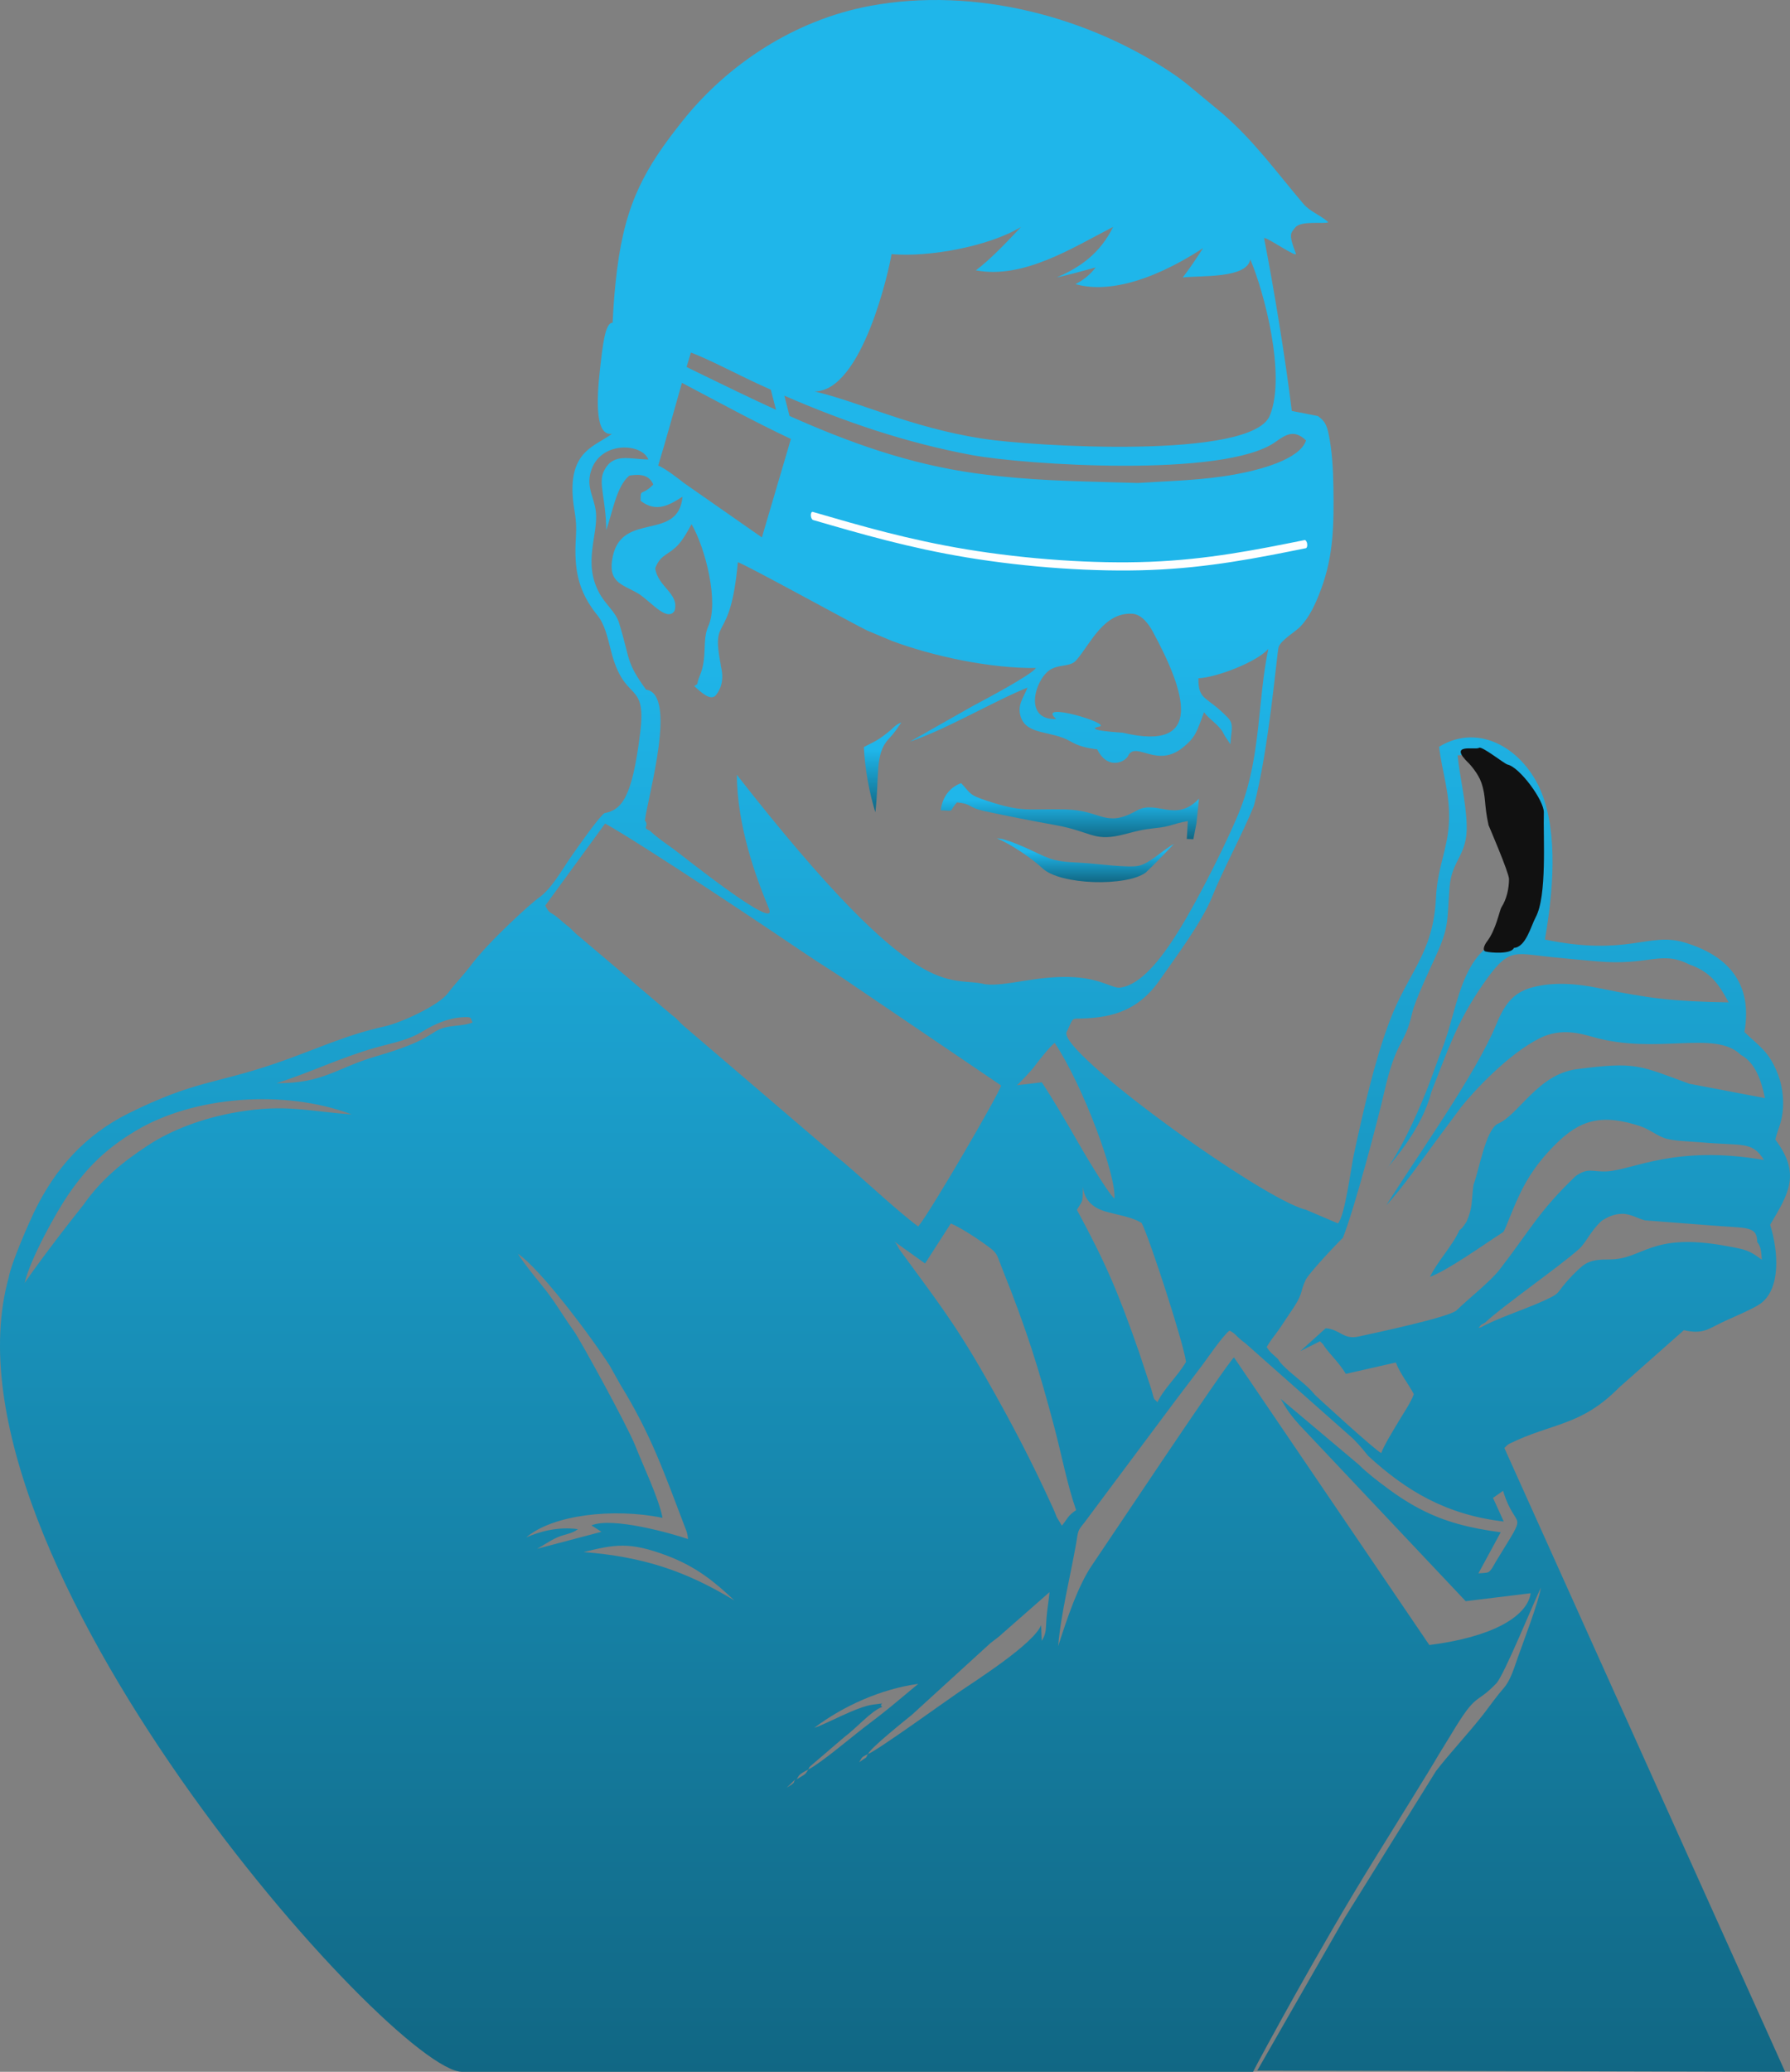 <svg width="592" height="685" viewBox="0 0 592 685" fill="none" xmlns="http://www.w3.org/2000/svg">
<rect x="0" y="0" width="592" height="685" fill="#808080" stroke="none"/>
<path fill-rule="evenodd" clip-rule="evenodd" d="M260.218 591.051L262.976 588.346C262.18 589.756 263.014 588.979 261.872 589.995C261.755 590.1 260.544 590.795 260.218 591.051ZM193.007 513.155C212.462 514.679 226.715 519.325 242.859 529.15C236.536 523.161 230.394 518.042 220.61 514.348C208.152 509.648 203.314 510.635 193.007 513.155ZM171.28 414.545C173.007 417.271 176.561 421.784 178.951 424.662C183.53 430.176 186.036 434.903 189.695 439.937C191.924 443.005 207.699 471.824 210.14 478.088C212.614 484.439 217.827 495.213 219.119 501.837C202.812 498.497 182.684 500.856 174.059 508.314C178.511 506.306 184.794 504.683 191.139 505.594C189.059 507.195 186.695 507.192 184.043 508.425C181.719 509.504 179.535 511.058 177.603 512.085L198.912 506.456L195.608 504.335C202.467 501.434 222.076 506.981 227.563 508.858C227.309 506.859 227.253 506.797 226.541 504.938C219.606 486.842 215.469 474.564 205.173 457.807L201.658 451.535C195.497 441.878 178.477 419.247 171.28 414.545ZM2.877 422.388C3.721 417.499 9.687 404.056 11.233 400.836C18.271 386.192 28.306 375.141 42.629 368.049C64.472 357.237 70.95 358.478 91.108 351.602C103.189 347.481 114.461 342.122 127.061 339.395C132.653 338.184 145.096 332.423 148.125 328.389C150.539 325.174 153.264 322.47 155.719 319.184C161.818 311.019 175.965 298.359 178.016 296.961C182.231 294.087 185.498 288.157 188.425 283.896C191.733 279.079 198.194 270.043 199.88 268.863C205.609 267.746 209.055 263.927 211.725 242.291C213.924 224.472 206.527 232.958 202.061 215.13C200.888 210.446 199.915 206.32 197.624 203.492C191.199 195.567 189.77 188.316 190.462 177.687C190.918 170.695 189.593 168.858 189.358 163.077C188.779 148.757 197.301 147.358 202.377 143.43C196.897 144.22 197.25 132.592 198.432 122.096C199.333 114.1 200.138 106.595 202.614 106.709C202.866 101.022 203.311 95.227 204.08 89.127C206.901 66.711 213.525 55.311 225.736 39.976C240.735 21.136 262.886 6.611 287.642 1.974C322.452 -4.547 360.384 5.617 388.363 24.667C390.224 25.934 390.898 26.524 392.54 27.777L404.112 37.371C414.857 46.654 422.201 56.973 431.052 67.378C433.259 69.971 436.338 70.893 439.321 73.455C438.192 74.21 430.166 72.747 428.303 75.304C427.057 77.014 425.926 77.055 428.563 83.788C429.274 85.604 418.848 78.232 418.06 78.718C421.187 94.676 425.125 118.467 427.23 135.865L435.85 137.552C437.983 139.086 438.737 140.281 439.414 143.521C440.557 148.99 440.901 155.199 440.988 160.923C441.183 173.55 441.028 183.686 436.922 194.782C435.113 199.672 433.094 203.936 430.196 207.028C428.392 208.953 423.615 211.616 422.87 213.961C422.296 215.762 419.691 247.803 414.684 266.462C410.931 275.708 404.411 287.682 400.82 296.632C397.485 304.944 388.755 316.573 383.49 324.116C375.705 335.269 365.835 336.646 356.133 336.784C354.316 336.809 354.593 337.542 352.771 341.174C349.577 347.539 417.616 396.652 431.904 399.977L442.484 404.489C444.79 402.194 446.841 385.93 447.753 381.718C450.967 366.877 454.59 350.779 459.646 337.444C465.707 321.457 474.012 315.329 474.909 296.908C475.396 286.887 478.627 281.06 479.165 272.62C479.798 262.652 476.944 255.559 475.945 246.907C489.509 238.617 504.156 248.082 509.759 261.905C515.448 275.941 513.558 295.558 510.94 310.642C538.214 316.29 545.22 308.147 556.837 311.535C571.499 315.814 579.756 325.151 576.925 341.21C581.557 345.771 585.018 347.402 588.019 355.223C589.266 358.476 589.894 362.3 589.686 366.172C589.424 371.037 588.032 373.102 587.135 376.758C595.59 388.054 591.711 394.384 585.429 404.938C588.18 413.769 589.026 426.229 582.128 431.096C579.853 432.699 573.455 435.408 570.364 436.82C565.004 439.272 563.506 441.287 556.901 439.791L535.49 458.737C522.81 471.611 513.451 470.33 499.178 477.346C498.678 477.592 498.116 478.109 497.544 478.773L540.969 575.226L590.392 685C590.392 685 453.936 684.613 415.819 684.581L444.727 634.088L474.923 585.562C479.517 579.587 485.91 572.823 490.572 566.812C492.973 563.718 494.843 560.957 497.273 558.194C499.583 555.57 500.669 551.702 502.083 547.716C503.948 542.46 508.862 529.613 509.618 524.931C507.191 529.874 497.426 553.872 494.908 556.524C487.943 563.858 488.633 558.898 480.121 573.116C478.144 576.418 476.331 579.197 474.336 582.634C473.007 584.925 463.631 600.066 454.061 615.501C436.591 643.678 416.647 680.619 414.434 684.972L414.43 684.98L414.426 684.987L414.422 684.993L414.419 685H414.344H414.187H414.122H413.955H413.757H413.723H413.49H413.258H413.254H413.026H412.794H412.617H412.561H412.33H412.097H411.865H411.853H411.633H411.402H411.169H410.965H410.939H410.707H410.476H410.245H410.013H409.959H409.782H409.551H409.32H409.091H408.861H408.839H408.631H408.402H408.172H407.943H407.714H407.608H407.486H407.259H407.03H406.804H406.576H406.35H406.275H406.123H405.897H405.672H405.447H405.222H404.998H404.84H404.775H404.552H404.329H404.107H403.886H403.665H403.444H403.311H403.224H403.006H402.786H402.568H402.351H402.134H401.918H401.703H401.691H401.487H401.273H401.061H400.848H400.636H400.424H400.213H400.004H310.624H152.826C130.028 685 -22.704 514.118 2.877 422.388ZM27.646 398.283C33.39 390.076 40.513 384.215 48.927 378.701C57.106 373.34 67.577 369.532 78.645 367.664C94.589 364.974 101.819 367.444 116.317 368.457C93.81 359.99 63.843 362.469 44.817 373.915C34.943 379.855 28.729 386.053 22.696 394.806C18.529 400.852 9.926 416.384 8.151 424.223C8.07 424.215 15.058 414.084 27.646 398.283ZM449.346 484.221C452.312 487.147 455.426 489.513 458.923 492.103L459.471 492.504L459.486 492.516L459.49 492.518L459.497 492.522L460.037 492.915L460.046 492.921L460.053 492.925L460.239 493.06L460.426 493.193L460.603 493.319L460.612 493.326L460.798 493.457L461.141 493.699L461.158 493.71L461.169 493.718L461.178 493.724L461.539 493.975L461.709 494.093L461.724 494.103L461.909 494.229L462.092 494.356L462.259 494.469L462.276 494.481L462.308 494.502L462.644 494.727L462.807 494.838L462.828 494.85L463.01 494.972L463.193 495.093L463.353 495.198L463.376 495.213L463.558 495.333L463.741 495.451L463.752 495.458L464.061 495.657L464.105 495.685L464.287 495.802L464.439 495.9L464.468 495.917L464.65 496.032L464.831 496.145L464.854 496.16L465.082 496.302L465.384 496.489L465.555 496.594L465.735 496.703L465.916 496.812L466.06 496.9L466.096 496.921L466.277 497.028L466.457 497.136L466.466 497.141L466.818 497.347L466.998 497.453L467.355 497.657L467.358 497.66L467.537 497.763L467.718 497.864L467.897 497.965L468.078 498.066L468.258 498.165L468.437 498.264L468.617 498.362L468.976 498.557L469.157 498.654L469.337 498.749L469.516 498.844L469.696 498.938L469.82 499.003L469.876 499.031L470.057 499.124C477.857 503.127 485.81 505.221 496.322 506.618L488.94 520.211C492.059 519.896 492.173 520.272 493.339 518.675C493.433 518.547 493.54 518.353 493.632 518.217C494.046 517.593 494.3 517.012 494.703 516.35C505.975 497.831 501.533 507.242 497.097 492.917L493.775 495.253L497.332 503.061C478.281 500.824 465.083 492.915 452.488 481.364C450.957 479.44 449.341 477.516 447.48 475.652L412.011 444.236C408.251 441.454 409.163 441.286 406.657 439.932C404.646 441.279 398.959 449.582 397.565 451.436C394.425 455.613 391.885 458.947 388.773 463.028L358.537 503.538C356.273 506.289 356.63 506.135 355.885 510.426C354.047 520.983 350.798 533.817 349.966 544.26C352.806 535.46 356.471 524.258 361.315 517.258C364.847 512.155 405.586 450.878 408.116 448.803L472.713 543.888C492.742 541.392 504.982 534.837 506.249 526.766L484.743 529.394L429.662 471.024C425.333 466.186 424.94 464.641 423.537 462.479L449.346 484.221ZM259.399 130.825L261.125 137.529C280.726 146.265 300.575 153.45 322.769 156.503C325.471 156.875 328.102 157.193 330.685 157.466L330.686 157.467H330.687C346.131 159.105 359.833 159.168 376.33 159.687C387.538 158.955 397.495 158.842 408.486 156.852C416.572 155.388 429.903 151.922 431.937 145.617C427.925 141.722 425.017 143.869 421.776 146.157C404.84 158.108 338.729 153.66 321.5 150.473C299.667 146.432 279.127 139.405 259.399 130.825ZM256.648 135.505L254.933 128.852C253.41 128.168 251.892 127.475 250.378 126.773C243.483 123.582 234.454 118.797 228.499 116.561C228.014 118.149 227.538 119.739 227.07 121.33C228.124 121.863 229.422 122.504 231.035 123.287C239.67 127.475 248.15 131.617 256.648 135.505ZM261.573 145.128C249.549 139.499 237.263 132.739 225.527 126.572C223.047 135.273 220.344 145.227 217.678 153.928C220.166 154.962 224.425 158.294 226.206 159.696L251.98 177.688L261.573 145.128ZM267.321 585.058C266.193 586.947 266.234 586.601 263.465 588.289C264.402 586.939 263.874 586.827 267.321 585.058ZM287.05 579.93C286.017 581.777 287.279 580.376 284.159 582.645C285.263 580.855 284.72 581.116 287.05 579.93ZM267.321 585.058C267.739 584.312 267.307 584.641 268.138 583.833L279.142 574.413C283.68 570.977 287.933 565.865 291.786 564.328C290.112 563.256 294.259 562.916 288.833 563.579C283.299 564.255 273.023 570.175 269.315 571.264C278.86 564.046 291.429 558.407 303.678 556.737L294.988 563.969C292.044 566.383 289.164 568.586 285.963 571.021C281.551 574.376 271.667 582.823 267.321 585.058ZM287.05 579.93C288.062 577.786 299.171 568.937 301.639 566.915L327.526 543.3C328.995 542.096 330.256 541.343 331.589 540.025L347.109 526.404C346.826 529.255 346.35 532.113 346.113 534.857C345.806 538.429 346.202 539.87 344.528 542.496L344.329 537.311C341.876 543.506 322.628 555.72 316.949 559.587C312.798 562.413 289.618 579.143 287.05 579.93ZM295.818 410.503L305.947 417.74L314.468 404.504C317.68 405.935 322.078 408.732 325.025 410.835C330.349 414.636 329.199 413.854 331.941 420.68C335.243 428.899 338.3 437.139 341.122 445.768C343.836 454.067 346.342 463.028 348.662 471.759C350.971 480.453 353.038 491.197 355.9 499.283C353.097 501.201 353.217 501.909 351.193 504.445L349.473 501.583C348.934 500.209 348.777 499.766 348.197 498.493C341.174 483.074 334.33 470.01 325.859 455.189C315.138 436.437 308.956 428.91 297.658 413.375C296.896 412.328 296.774 411.513 295.818 410.503ZM377.585 404.375C380.24 409.511 391.617 444.611 392.246 450.295C389.458 455.055 384.953 459.044 382.796 463.61C381.303 461.968 381.951 463.479 380.786 459.371L376.614 446.785C369.82 427.403 366.014 418.25 356.161 400.001C358.468 396.266 357.912 397.65 358.19 392.348C358.474 396.482 361.197 399.211 365.336 400.47C369.093 401.613 374.527 402.344 377.585 404.375ZM491.258 438.064L489.913 438.777C489.332 439.04 490.042 438.771 489.014 439.035C490.285 437.548 489.282 438.414 491.158 437.304C496.801 431.927 515.842 418.694 522.176 413C524.677 410.751 525.924 407.117 529.701 403.656C531.425 402.481 533.805 401.333 536.475 401.323C539.375 401.312 541.56 402.888 544.082 403.485L568.908 405.395C578.167 406.023 581.164 405.674 581.162 410.678C582.438 412.089 582.503 414.205 582.687 416.501C578.37 413.301 577.442 413.165 571.115 411.994C545.583 407.263 543.562 416.488 532.126 416.416C525.618 416.373 524.189 417.565 520.77 420.942C519.591 422.106 518.156 423.664 516.924 425.199C515.416 427.08 515.349 427.704 513.095 428.855C506.541 432.2 498.147 434.707 491.258 438.064ZM473.361 361.132C478.882 347.069 481.846 337.905 490.319 325.646C498.927 313.192 500.361 315.118 512.75 316.403C517.879 316.936 522.933 317.391 528.173 317.852C545.545 319.377 549.243 314.134 558.62 318.846C565.618 321.316 568.261 325.025 571.72 331.426C552.974 331.056 546.099 330.239 528.581 326.666C521.484 325.218 513.765 324.578 506.738 326.463C500.078 328.249 497.391 332.56 494.788 338.859C487.986 355.311 468.807 382.008 458.503 398.478C463.631 392.979 470.067 383.838 475.014 377.103L483.251 366.016C487.329 360.895 498.788 348.437 509.358 343.203C516.336 339.749 522.928 341.77 526.75 342.835C547.966 348.942 567.157 340.319 575.743 348.776C580.6 351.376 582.591 357.528 583.715 363.074L558.694 358.318C542.161 352.279 541.126 350.924 521.421 353.512C508.497 355.208 502.102 368.894 495.268 371.584C491.256 373.907 489.243 386.691 487.323 391.74C486.571 397.241 487.157 399.112 485.011 403.95C484.23 405.002 483.747 406.074 482.691 406.696C480.364 411.952 475.273 417.179 472.943 422.164C478.917 419.961 490.657 411.534 497.149 407.353C497.755 406.964 500.451 398.914 503.592 392.869C506.8 386.696 510.472 382.501 512.854 379.974C520.884 371.455 527.652 367.919 540.764 371.81C545.177 372.995 546.847 374.832 550.153 376.172C552.878 377.275 559.075 377.379 562.444 377.681C576.629 378.955 579.37 377.189 583.398 383.526C554.021 378.442 539.939 386.852 531.49 387.289C526.484 387.549 525.373 385.899 521.139 388.82C508.746 400.675 505.973 406.853 495.913 419.815C492.853 423.756 485.309 429.695 481.772 433.196C479.484 435.463 455.274 440.601 449.29 441.904C444.232 443.006 443.321 439.561 438.443 439.156L430.074 446.711L436.547 443.472C438.017 444.767 437.494 444.526 438.548 445.891C440.547 448.481 442.712 450.43 445.11 454.236L461.621 450.485C463.154 454.352 465.864 457.617 467.59 460.951C466.636 463.72 463.997 467.477 462.283 470.41C460.86 472.844 457.482 478.232 456.832 480.447C454.617 479.394 435.016 461.335 434.972 461.283C433.186 459.173 432.814 458.897 430.94 457.235C429.072 455.579 423.727 451.557 422.685 449.356C421.031 447.74 420.042 447.263 418.936 445.359C420.059 443.386 421.214 441.982 422.585 440.122C423.721 438.58 424.935 436.581 426.107 434.904C431.578 427.073 429.567 427.939 431.823 423.159C432.837 421.013 442.051 411.227 444.124 409.265C447.965 399.662 455.754 370.095 457.788 361.137C461.869 343.163 464.524 346.026 466.987 335.118C468.042 330.577 472.846 320.561 474.941 315.932C479.306 306.289 478.528 304.759 479.413 293.302C480.119 284.165 485.436 282.881 485.07 272.59C484.799 264.975 482.85 257.226 482.056 249.736L485.75 249.515C488.961 249.698 489.538 249.248 494.646 252.015C496.516 253.027 496.618 253.488 498.056 254.842C503.204 259.69 506.317 269.74 506.6 277.685C506.874 287.462 510.351 289.431 504.415 309.211C483.138 309.447 482.864 331.889 477.002 346.646C475.05 351.56 473.49 356.412 471.556 361.183C462.921 382.482 457.252 388.005 458.968 385.933C460.769 383.759 470.253 373.168 473.361 361.132ZM336.27 358.822C336.858 358.504 341.169 353.876 341.92 352.846C343.269 350.996 347.147 346.08 348.812 344.806C358.354 359.137 369.313 389.042 368.567 396.283C366.161 394.136 358.423 381.035 356.339 377.371C352.952 371.419 347.969 362.975 344.547 357.843L336.27 358.822ZM91.484 358.137C102.454 354.671 112.461 349.722 123.905 346.474C130.473 344.608 134.765 344.075 140.132 340.798C143.555 338.707 148.136 336.611 152.87 336.342C156.334 336.146 155.393 336.461 156.293 338.045C153.765 339.148 150.013 338.984 147.105 339.734C142.01 341.047 143.238 343.788 124.491 349.22C111.288 353.047 107.006 358.237 91.484 358.137ZM200.128 272.284C212.723 279.336 254.299 307.118 266.099 315.142C271.604 318.887 277.088 322.139 282.832 326.169L331.096 358.894C330.554 361.427 307.715 400.686 303.67 405.518C295.135 399.125 283.086 387.401 276.363 382.185L226.023 339.113C224.276 337.575 224.203 337.066 222.247 335.631L191.44 309.518C189.799 308.284 189.288 307.337 187.626 306.076C186.124 304.937 185.208 303.942 183.64 302.776C181.64 301.288 181.838 302.206 180.328 299.413L200.128 272.284ZM213.665 228.018C206.917 218.68 208.579 218.428 204.703 205.846C203.637 202.383 200.378 199.988 198.31 196.261C192.553 185.884 198.022 176.771 197.046 168.971C196.48 164.449 193.926 161.238 195.337 156.128C198.226 145.663 212.252 146.415 214.438 151.922C208.056 151.861 202.551 149.499 199.6 156.051C197.878 159.876 200.379 164.818 200.506 175.278C202.635 169.152 203.916 160.691 208.156 157.241C212.069 156.61 214.768 157.183 216.061 160.194C212.168 164.206 211.823 161.184 211.863 165.571C217.177 169.745 221.724 166.749 225.731 164.218C224.35 179.086 205.91 169.067 202.683 183.852C200.781 192.571 205.684 193.128 210.89 196.123C214.883 198.42 220.498 205.823 223.077 202.001C224.799 196.245 217.616 194.175 216.693 187.892C218.34 183.656 220.298 183.741 223.288 181.123C225.39 179.284 227.024 176.388 228.72 173.312C233.366 181.344 237.813 199.135 234.244 207.061C232.165 211.676 234.004 217.166 231.504 223.259C230.028 226.856 231.323 225.774 229.607 226.825C231.782 228.831 235.062 231.958 236.777 229.83C240.516 225.195 238.041 219.712 238.388 219.85C235.027 202.626 241.494 213.796 244.022 185.908C245.332 185.933 283.974 207.231 286.83 208.485L295.02 211.92C308.715 217.021 327.448 221.016 342.645 220.867C340.599 223.459 325.649 231.328 321.651 233.465L300.893 245.23C313.003 241.168 329.373 231.466 339.807 227.356C338.685 230.512 336.204 233.041 337.641 237.157C339.717 243.108 347.828 241.545 353.831 245.022C356.722 246.697 359.138 247.272 362.865 247.76C365.967 253.988 370.817 252.38 372.484 250.717C373.218 249.984 373.047 249.853 373.368 249.406C376.189 245.489 382.772 253.853 391.053 247.271C395.512 243.724 395.746 241.976 398.22 235.467C399.389 237.184 401.392 238.503 403.032 240.263C404.226 241.547 404.234 241.755 405.078 243.311L406.913 246.059L407.106 243.836C407.466 240.764 407.85 239.09 406.038 237.232C398.822 229.829 396.332 231.756 396.335 224.262C402.443 223.964 415.489 218.942 419.462 214.574C415.927 231.531 417.022 249.704 410.366 267.09C406.828 276.333 396.593 296.88 389.797 307.789C383.666 317.63 377.193 325.598 370.539 326.53C367.824 326.91 363.997 323.296 353.683 323.02C342.281 322.716 332.432 326.234 325.807 325.431C313.484 322.298 304.676 334.122 243.688 256.165C243.829 273.079 249.8 289.594 254.316 300.44C257.72 308.615 225.265 282.516 222.594 280.601C220.005 278.748 216.937 276.653 214.913 274.633C212.1 273.569 214.894 273.235 213.27 271.267C214.49 262.521 224.045 229.451 213.665 228.018ZM348.171 220.988C351.221 219.592 354.336 220.489 356.176 218.017C360.593 212.902 365.055 202.335 374.528 202.928C377.791 203.133 380.199 206.886 381.138 208.614C392.095 228.755 398.603 248.791 371.301 242.247C371.301 242.247 357.664 241.484 363.601 240.224C367.898 239.312 342.283 231.6 349.309 237.724C337.736 238.227 342.738 223.113 348.171 220.988ZM413.491 85.744C418.09 96.462 425.361 124.014 420.022 137.244C414.519 152.155 340.813 147.536 324.83 145.021C300.81 141.241 284.309 132.872 269.415 129.436C285.209 129.282 294.087 89.017 294.852 84.025C307.361 85.126 327.205 81.414 337.679 75.041C333.195 79.833 327.568 85.78 322.742 89.383C338.503 92.387 354.864 81.824 368.139 75.029C363.87 83.68 357.343 88.399 349.424 91.749C352.158 91.167 356.165 90.147 362.378 88.415C360.398 90.96 358.155 92.706 355.686 93.933C364.618 96.558 378.921 94.396 397.892 82.03C395.896 85.092 393.529 88.691 391.167 91.747C396.928 91.047 412.427 92.18 413.491 85.744Z" fill="url(#paint0_linear_523_241)"/>
<path fill-rule="evenodd" clip-rule="evenodd" d="M394.678 277.459L395.71 272.123L396.534 264.071C388.795 272.202 382.544 264.279 375.915 268.015C365.49 273.891 364.412 267.872 352.312 267.622C339.721 267.361 338.326 268.7 326.484 264.789C320.346 262.761 321.284 262.551 317.872 258.936C314.482 260.153 311.741 263.072 311.113 267.891C316.339 268.153 313.506 268.412 316.537 265.276C322.104 265.967 319.536 266.898 326.163 268.301C333.606 269.876 341.18 271.389 348.681 272.725C360.734 274.868 361.502 278.126 370.331 276.201C373.909 275.42 376.234 274.46 381.119 273.91C382.986 273.699 384.815 273.522 386.665 273.014C389.15 272.332 390.115 271.931 392.849 271.482L392.503 277.384L394.678 277.459Z" fill="url(#paint1_linear_523_241)"/>
<path fill-rule="evenodd" clip-rule="evenodd" d="M329.684 277.204C333.815 278.767 341.274 283.778 344.635 286.958C350.438 292.707 372.785 293.178 378.985 288.442C382.057 285.525 385.33 282.093 388.28 279.015C384.357 281.129 380.418 285.389 376.641 286.24C373.203 287.015 362.843 285.579 358.591 285.331C351.299 284.903 349.158 285.046 343.052 282.077C340.122 280.651 332.395 277.036 329.684 277.204Z" fill="url(#paint2_linear_523_241)"/>
<path fill-rule="evenodd" clip-rule="evenodd" d="M285.706 246.995C285.999 254.201 287.636 262.627 289.508 268.548C290.898 256.541 289.238 249.344 293.883 244.344C295.84 242.236 296.462 241.261 298.092 238.859C295.534 239.956 296.327 240.198 292.105 243.336C289.552 245.233 288.071 245.714 285.706 246.995Z" fill="url(#paint3_linear_523_241)"/>
<path fill-rule="evenodd" clip-rule="evenodd" d="M489.166 247.254C487.919 248.1 478.618 245.503 485.791 252.376C486.082 252.654 488.853 255.69 489.89 258.671C491.578 263.526 490.723 265.753 492.314 272.857C492.321 272.887 499.071 288.549 499.071 290.638C499.071 293.834 498.241 297.406 496.563 299.973C495.958 300.899 494.784 307.413 491.784 311.291C490.949 312.371 490.104 314.286 491.361 314.604C493.046 315.03 499.799 315.562 500.697 313.402C504.628 313.18 506.347 306.132 507.865 303.325C511.71 296.219 510.352 276.88 510.585 268.621C510.697 264.684 502.629 253.667 498.589 252.788C497.554 252.561 490.13 246.601 489.166 247.254Z" fill="#111111"/>
<path d="M269.023 175.943C267.478 175.486 266.154 172.721 266.065 169.766C265.976 166.811 267.157 164.782 268.7 165.237C276.743 167.575 284.788 169.912 292.869 171.97C301.195 174.091 309.911 176.026 319.408 177.596C329.103 179.199 339.716 180.426 350.382 181.149C360.511 181.837 370.587 182.056 379.852 181.692C398.891 180.947 414.842 177.737 430.792 174.529L430.832 174.523C432.31 174.268 433.873 176.474 434.323 179.452C434.769 182.411 433.948 185.017 432.487 185.299C416.477 188.523 400.465 191.744 381.126 192.503C371.666 192.873 361.489 192.656 351.343 191.969C340.72 191.249 330.014 190.001 320.105 188.364C310.464 186.772 301.669 184.819 293.302 182.689C284.691 180.495 276.856 178.218 269.023 175.943Z" fill="#1FB6EA"/>
<path d="M268.902 171.927C268.517 171.814 268.185 171.122 268.163 170.385C268.141 169.645 268.436 169.136 268.821 169.251C276.787 171.566 284.754 173.881 293.032 175.991C301.368 178.112 310.112 180.054 319.669 181.634C329.448 183.249 340.096 184.487 350.743 185.207C360.881 185.895 370.995 186.112 380.33 185.746C399.482 184.995 415.456 181.783 431.428 178.568L431.443 178.566C431.812 178.501 432.204 179.054 432.316 179.798C432.428 180.541 432.22 181.195 431.852 181.26C415.864 184.477 399.875 187.696 380.649 188.449C371.261 188.818 361.121 188.599 350.983 187.912C340.342 187.192 329.671 185.952 319.845 184.327C310.264 182.744 301.498 180.798 293.141 178.669C284.726 176.524 276.813 174.227 268.902 171.927Z" fill="#FEFEFE"/>
<defs>
<linearGradient id="paint0_linear_523_241" x1="295.999" y1="0" x2="295.999" y2="685" gradientUnits="userSpaceOnUse">
<stop offset="0.305" stop-color="#1FB6EA"/>
<stop offset="1" stop-color="#116784"/>
</linearGradient>
<linearGradient id="paint1_linear_523_241" x1="353.823" y1="258.936" x2="353.823" y2="277.459" gradientUnits="userSpaceOnUse">
<stop offset="0.305" stop-color="#1FB6EA"/>
<stop offset="1" stop-color="#116784"/>
</linearGradient>
<linearGradient id="paint2_linear_523_241" x1="358.982" y1="277.198" x2="358.982" y2="291.666" gradientUnits="userSpaceOnUse">
<stop offset="0.305" stop-color="#1FB6EA"/>
<stop offset="1" stop-color="#116784"/>
</linearGradient>
<linearGradient id="paint3_linear_523_241" x1="291.899" y1="238.859" x2="291.899" y2="268.548" gradientUnits="userSpaceOnUse">
<stop offset="0.305" stop-color="#1FB6EA"/>
<stop offset="1" stop-color="#116784"/>
</linearGradient>
</defs>
</svg>
